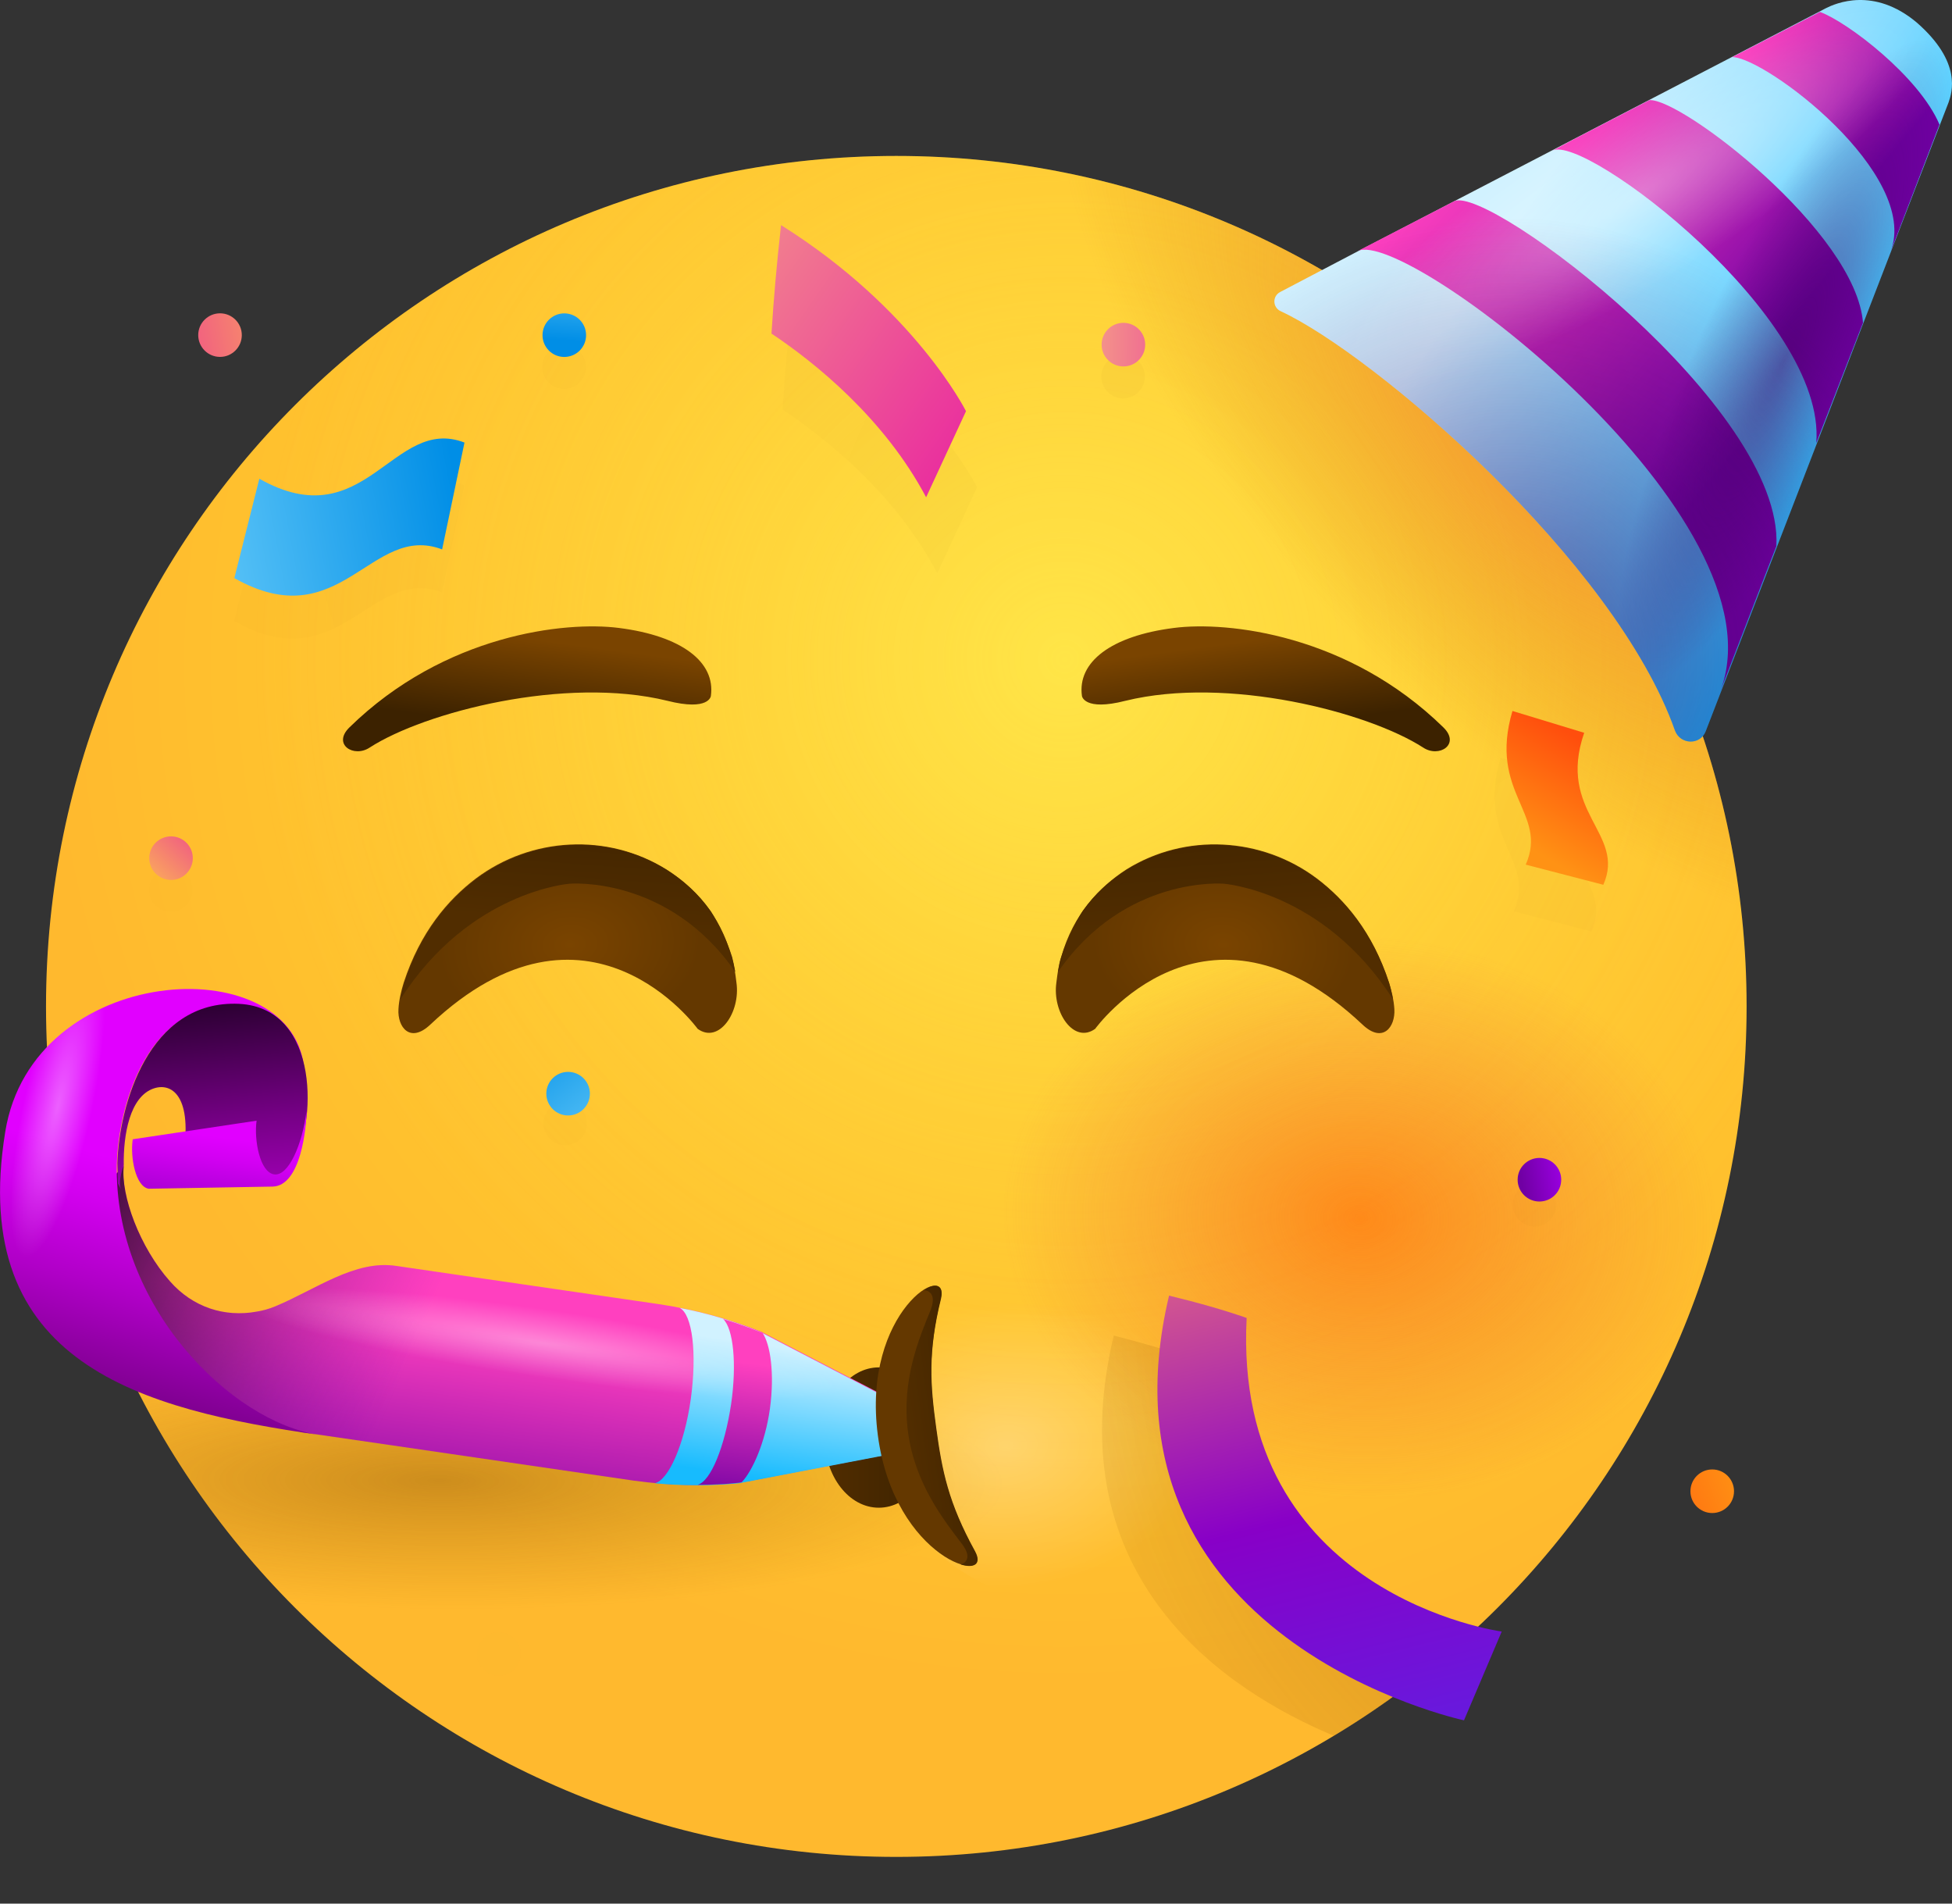 <svg width="40" height="39" viewBox="0 0 40 39" fill="none" xmlns="http://www.w3.org/2000/svg">
<rect x="0" y="0" width="40" height="39" fill="#333333" stroke="none"/>
<path d="M18.367 38.043C8.744 38.043 0.943 30.242 0.943 20.619C0.943 10.996 8.744 3.195 18.367 3.195C27.99 3.195 35.791 10.996 35.791 20.619C35.791 30.242 27.99 38.043 18.367 38.043Z" fill="url(#paint0_radial)"/>
<path opacity="0.5" d="M18.367 38.043C8.744 38.043 0.943 30.242 0.943 20.619C0.943 10.996 8.744 3.195 18.367 3.195C27.99 3.195 35.791 10.996 35.791 20.619C35.791 30.242 27.99 38.043 18.367 38.043Z" fill="url(#paint1_radial)"/>
<path d="M22.171 14.259C22.073 13.562 22.77 13.028 24.055 12.865C25.154 12.723 27.627 12.995 29.576 14.901C29.935 15.25 29.489 15.533 29.162 15.315C28.029 14.585 25.154 13.845 23.064 14.357C22.214 14.575 22.171 14.259 22.171 14.259Z" fill="url(#paint2_linear)"/>
<path d="M14.567 14.259C14.665 13.562 13.968 13.028 12.683 12.865C11.583 12.723 9.111 12.995 7.162 14.901C6.803 15.25 7.249 15.533 7.576 15.315C8.708 14.585 11.583 13.845 13.674 14.357C14.534 14.575 14.567 14.259 14.567 14.259Z" fill="url(#paint3_linear)"/>
<path d="M18.367 38.043C8.744 38.043 0.943 30.242 0.943 20.619C0.943 10.996 8.744 3.195 18.367 3.195C27.99 3.195 35.791 10.996 35.791 20.619C35.791 30.242 27.99 38.043 18.367 38.043Z" fill="url(#paint4_radial)"/>
<path opacity="0.5" d="M18.367 38.043C8.744 38.043 0.943 30.242 0.943 20.619C0.943 10.996 8.744 3.195 18.367 3.195C27.99 3.195 35.791 10.996 35.791 20.619C35.791 30.242 27.99 38.043 18.367 38.043Z" fill="url(#paint5_radial)"/>
<path opacity="0.75" d="M18.367 38.043C8.744 38.043 0.943 30.242 0.943 20.619C0.943 10.996 8.744 3.195 18.367 3.195C27.99 3.195 35.791 10.996 35.791 20.619C35.791 30.242 27.99 38.043 18.367 38.043Z" fill="url(#paint6_radial)"/>
<path opacity="0.4" d="M21.879 32.837C19.683 32.837 17.904 31.058 17.904 28.863C17.904 26.667 19.683 24.888 21.879 24.888C24.074 24.888 25.854 26.667 25.854 28.863C25.854 31.058 24.074 32.837 21.879 32.837Z" fill="url(#paint7_radial)"/>
<path d="M18.008 30.889C17.395 30.889 16.898 30.245 16.898 29.451C16.898 28.657 17.395 28.014 18.008 28.014C18.622 28.014 19.119 28.657 19.119 29.451C19.119 30.245 18.622 30.889 18.008 30.889Z" fill="url(#paint8_linear)"/>
<path d="M2.536 23.889C2.471 24.488 2.863 25.555 3.484 26.252C3.952 26.785 4.605 26.992 5.259 26.872C5.389 26.851 5.509 26.818 5.64 26.764C6.478 26.415 7.273 25.805 8.123 25.936L13.513 26.72C14.232 26.829 14.929 27.014 15.604 27.286L18.436 28.756L18.283 29.78L15.158 30.379C14.428 30.455 13.709 30.433 12.991 30.335L6.206 29.345L4.257 28.713L1.73 26.796C1.153 26.306 1.164 25.228 1.752 24.673L2.536 23.889Z" fill="url(#paint9_linear)"/>
<path d="M13.926 26.794C14.493 26.903 15.048 27.066 15.592 27.295L18.424 28.765L18.271 29.789L15.146 30.388C14.569 30.442 13.981 30.442 13.414 30.388C13.698 30.333 14.024 29.593 14.155 28.667C14.286 27.72 14.188 26.925 13.926 26.794Z" fill="url(#paint10_linear)"/>
<path d="M2.536 23.889C2.471 24.488 2.863 25.555 3.484 26.252C3.952 26.785 4.605 26.992 5.259 26.872C5.389 26.851 5.509 26.818 5.64 26.764C6.478 26.415 7.273 25.805 8.123 25.936L13.513 26.72C14.232 26.829 14.929 27.014 15.604 27.286L18.436 28.756L18.283 29.78L15.158 30.379C14.428 30.455 13.709 30.433 12.991 30.335L6.555 29.399L4.66 29.007L1.741 26.807C1.164 26.317 1.175 25.239 1.763 24.684L2.536 23.889Z" fill="url(#paint11_linear)"/>
<path d="M6.543 29.398C2.917 28.875 -0.666 27.96 0.107 23.191C0.662 19.727 5.933 19.412 6.227 21.84C5.846 21.426 5.291 20.588 4.888 20.577C3.004 20.512 2.427 22.679 2.394 23.844C2.329 26.762 4.746 29.136 6.543 29.398Z" fill="url(#paint12_linear)"/>
<path d="M3.157 22.297C2.656 22.461 2.525 23.256 2.536 23.877C2.536 23.877 2.394 24.236 2.492 24.388L2.416 24.247C2.416 24.236 2.405 23.844 2.405 23.833C2.438 22.668 3.037 20.479 4.899 20.566C6.598 20.653 6.467 23.114 5.999 23.8L5.738 24.225L3.723 23.855C3.984 22.526 3.56 22.167 3.157 22.297Z" fill="url(#paint13_linear)"/>
<path d="M6.281 22.764C6.194 23.45 5.911 24.103 5.617 24.06C5.323 24.016 5.203 23.352 5.258 22.96L2.72 23.341C2.666 23.7 2.775 24.31 3.047 24.354L5.584 24.31C6.172 24.299 6.281 23.069 6.281 22.764Z" fill="url(#paint14_linear)"/>
<path d="M17.989 29.407C18.326 31.956 20.384 32.511 19.971 31.781C19.426 30.79 19.296 30.137 19.176 29.255C19.056 28.373 19.012 27.709 19.274 26.609C19.481 25.792 17.651 26.859 17.989 29.407Z" fill="#643800"/>
<path d="M19.283 26.607C19.01 27.707 19.065 28.372 19.185 29.254C19.304 30.136 19.435 30.789 19.98 31.78C20.121 32.041 19.969 32.139 19.686 32.052C19.696 32.052 19.969 31.976 19.718 31.639C19.337 31.138 18.749 30.397 18.607 29.341C18.466 28.273 18.836 27.413 19.076 26.825C19.217 26.433 18.934 26.433 18.934 26.433C19.174 26.27 19.348 26.324 19.283 26.607Z" fill="url(#paint15_linear)"/>
<path opacity="0.75" d="M2.534 23.886C2.469 24.485 2.861 25.552 3.482 26.249C3.95 26.782 4.603 26.989 5.257 26.87C5.387 26.848 5.507 26.815 5.638 26.761C6.476 26.412 7.271 25.802 8.121 25.933L13.511 26.717C14.23 26.826 14.927 27.011 15.602 27.283L18.434 28.753L18.281 29.777L15.156 30.376C14.426 30.452 13.707 30.431 12.989 30.333L6.553 29.396L4.658 29.004L1.739 26.804C1.162 26.314 1.173 25.236 1.761 24.681L2.534 23.886Z" fill="url(#paint16_radial)"/>
<path opacity="0.75" d="M6.543 29.397C2.917 28.874 -0.666 27.959 0.107 23.189C0.662 19.727 5.933 19.411 6.227 21.839C5.846 21.425 5.291 20.587 4.888 20.576C3.004 20.511 2.427 22.678 2.394 23.843C2.329 26.761 4.746 29.136 6.543 29.397Z" fill="url(#paint17_radial)"/>
<path d="M26.242 6.375C26.079 6.299 26.068 6.07 26.232 5.983L27.832 5.144L37.416 0.168C37.611 0.07 38.396 -0.279 39.278 0.462C40.214 1.279 39.996 1.899 39.931 2.095L34.954 14.978C34.845 15.272 34.432 15.261 34.323 14.967C33.103 11.504 28.17 7.268 26.242 6.375Z" fill="url(#paint18_linear)"/>
<path d="M27.82 5.145L29.802 4.121C30.521 3.794 36.554 8.357 36.401 11.189L35.247 14.173C36.63 10.622 28.789 4.644 27.82 5.145Z" fill="url(#paint19_linear)"/>
<path d="M31.816 3.086L32.263 2.847L33.798 2.052C34.441 1.997 38.034 4.752 38.176 6.614L37.218 9.076C37.435 6.495 32.469 2.738 31.816 3.086Z" fill="url(#paint20_linear)"/>
<path d="M37.294 0.244C37.86 0.451 39.33 1.573 39.744 2.553L38.742 5.156C39.352 3.566 36.172 1.17 35.497 1.17L37.294 0.244Z" fill="url(#paint21_linear)"/>
<path opacity="0.75" d="M26.242 6.375C26.079 6.299 26.068 6.07 26.232 5.983L27.832 5.144L37.416 0.168C37.611 0.07 38.396 -0.279 39.278 0.462C40.214 1.279 39.996 1.899 39.931 2.095L34.954 14.978C34.845 15.272 34.432 15.261 34.323 14.967C33.103 11.504 28.17 7.268 26.242 6.375Z" fill="url(#paint22_radial)"/>
<path opacity="0.75" d="M26.242 6.375C26.079 6.299 26.068 6.07 26.232 5.983L27.832 5.144L37.416 0.168C37.611 0.07 38.396 -0.279 39.278 0.462C40.214 1.279 39.996 1.899 39.931 2.095L34.954 14.978C34.845 15.272 34.432 15.261 34.323 14.967C33.103 11.504 28.17 7.268 26.242 6.375Z" fill="url(#paint23_radial)"/>
<path opacity="0.75" d="M26.242 6.375C26.079 6.299 26.068 6.07 26.232 5.983L27.832 5.144L37.416 0.168C37.611 0.07 38.396 -0.279 39.278 0.462C40.214 1.279 39.996 1.899 39.931 2.095L34.954 14.978C34.845 15.272 34.432 15.261 34.323 14.967C33.103 11.504 28.17 7.268 26.242 6.375Z" fill="url(#paint24_radial)"/>
<path d="M23.084 17.811C24.293 17.059 25.851 17.147 26.983 17.996C27.56 18.432 28.127 19.096 28.464 20.131C28.518 20.305 28.562 20.49 28.573 20.675C28.595 21.045 28.333 21.383 27.92 20.991C24.696 17.953 22.442 21.078 22.442 21.078C22.006 21.394 21.56 20.74 21.647 20.131C21.669 19.956 21.691 19.771 21.745 19.608C21.995 18.726 22.529 18.17 23.084 17.811Z" fill="url(#paint25_radial)"/>
<path d="M21.746 19.608C21.866 19.237 22.018 18.932 22.181 18.671C22.443 18.301 22.758 18.029 23.085 17.822C24.294 17.07 25.851 17.157 26.984 18.007C27.561 18.442 28.127 19.107 28.465 20.141C28.497 20.239 28.519 20.348 28.541 20.457C28.541 20.457 28.541 20.457 28.541 20.468C27.125 18.257 25.078 18.105 25.078 18.105C25.078 18.105 23.052 17.93 21.68 19.913C21.702 19.804 21.713 19.706 21.746 19.608Z" fill="url(#paint26_linear)"/>
<path d="M13.653 17.811C12.444 17.059 10.887 17.147 9.754 17.996C9.177 18.432 8.611 19.096 8.273 20.131C8.219 20.305 8.175 20.49 8.165 20.675C8.143 21.045 8.404 21.383 8.818 20.991C12.041 17.953 14.296 21.078 14.296 21.078C14.731 21.394 15.178 20.74 15.091 20.131C15.069 19.956 15.047 19.771 14.993 19.608C14.753 18.726 14.219 18.17 13.653 17.811Z" fill="url(#paint27_radial)"/>
<path d="M15.003 19.608C14.883 19.237 14.731 18.932 14.567 18.671C14.306 18.301 13.99 18.029 13.664 17.822C12.455 17.07 10.898 17.157 9.765 18.007C9.188 18.442 8.621 19.107 8.284 20.141C8.251 20.239 8.229 20.348 8.208 20.457C8.208 20.457 8.208 20.457 8.208 20.468C9.623 18.257 11.671 18.105 11.671 18.105C11.671 18.105 13.696 17.93 15.068 19.913C15.047 19.804 15.025 19.695 15.003 19.608Z" fill="url(#paint28_linear)"/>
<path d="M14.296 30.42C14.568 30.344 14.851 29.636 14.982 28.765C15.102 27.937 15.026 27.218 14.819 27.023C15.08 27.099 15.341 27.197 15.592 27.295L15.625 27.306C15.788 27.545 15.875 28.144 15.777 28.863C15.679 29.56 15.418 30.137 15.2 30.366L15.146 30.377C14.862 30.409 14.579 30.42 14.296 30.42Z" fill="url(#paint29_linear)"/>
<g opacity="0.25">
<path opacity="0.25" d="M32.219 15.97C31.653 17.603 33.079 18.028 32.611 19.084L31.021 18.671C31.489 17.614 30.248 17.211 30.749 15.523L32.219 15.97Z" fill="url(#paint30_radial)"/>
<path opacity="0.25" d="M5.31 10.688C7.488 11.918 8.044 9.381 9.514 9.947L9.056 12.136C7.597 11.581 6.976 13.954 4.798 12.724L5.31 10.688Z" fill="url(#paint31_radial)"/>
<path opacity="0.25" d="M23.014 8.162C22.768 8.162 22.568 7.962 22.568 7.715C22.568 7.468 22.768 7.269 23.014 7.269C23.261 7.269 23.461 7.468 23.461 7.715C23.461 7.962 23.261 8.162 23.014 8.162Z" fill="url(#paint32_radial)"/>
<path opacity="0.25" d="M11.559 7.966C11.313 7.966 11.113 7.766 11.113 7.52C11.113 7.273 11.313 7.073 11.559 7.073C11.806 7.073 12.006 7.273 12.006 7.52C12.006 7.766 11.806 7.966 11.559 7.966Z" fill="url(#paint33_radial)"/>
<path opacity="0.25" d="M3.501 18.682C3.254 18.682 3.054 18.482 3.054 18.236C3.054 17.989 3.254 17.789 3.501 17.789C3.747 17.789 3.947 17.989 3.947 18.236C3.947 18.482 3.747 18.682 3.501 18.682Z" fill="url(#paint34_radial)"/>
<path opacity="0.25" d="M31.444 25.13C31.198 25.13 30.998 24.93 30.998 24.684C30.998 24.437 31.198 24.237 31.444 24.237C31.691 24.237 31.891 24.437 31.891 24.684C31.891 24.93 31.691 25.13 31.444 25.13Z" fill="url(#paint35_radial)"/>
<path opacity="0.25" d="M10.222 34.332C9.975 34.332 9.775 34.133 9.775 33.886C9.775 33.639 9.975 33.44 10.222 33.44C10.468 33.44 10.668 33.639 10.668 33.886C10.668 34.133 10.468 34.332 10.222 34.332Z" fill="url(#paint36_radial)"/>
<path opacity="0.25" d="M11.583 23.463C11.336 23.463 11.136 23.263 11.136 23.017C11.136 22.77 11.336 22.57 11.583 22.57C11.829 22.57 12.029 22.77 12.029 23.017C12.029 23.263 11.829 23.463 11.583 23.463Z" fill="url(#paint37_radial)"/>
<path opacity="0.25" d="M16.038 8.391C16.081 7.684 16.147 6.943 16.234 6.17C18.978 7.891 20.023 9.981 20.023 9.981L19.207 11.746C18.346 10.112 16.92 8.98 16.038 8.391Z" fill="url(#paint38_radial)"/>
</g>
<path d="M32.463 15.013C31.897 16.646 33.323 17.071 32.855 18.127L31.265 17.714C31.733 16.657 30.492 16.254 30.993 14.566L32.463 15.013Z" fill="url(#paint39_linear)"/>
<path d="M5.314 9.808C7.492 11.038 8.047 8.501 9.518 9.067L9.06 11.256C7.601 10.701 6.98 13.075 4.802 11.844L5.314 9.808Z" fill="url(#paint40_linear)"/>
<path d="M4.509 7.312C4.262 7.312 4.062 7.112 4.062 6.865C4.062 6.619 4.262 6.419 4.509 6.419C4.755 6.419 4.955 6.619 4.955 6.865C4.955 7.112 4.755 7.312 4.509 7.312Z" fill="url(#paint41_linear)"/>
<path d="M23.02 7.507C22.774 7.507 22.574 7.307 22.574 7.061C22.574 6.814 22.774 6.614 23.02 6.614C23.267 6.614 23.467 6.814 23.467 7.061C23.467 7.307 23.267 7.507 23.02 7.507Z" fill="url(#paint42_linear)"/>
<path d="M11.563 7.313C11.317 7.313 11.117 7.113 11.117 6.866C11.117 6.62 11.317 6.42 11.563 6.42C11.81 6.42 12.01 6.62 12.01 6.866C12.01 7.113 11.81 7.313 11.563 7.313Z" fill="url(#paint43_linear)"/>
<path d="M3.505 18.028C3.258 18.028 3.058 17.828 3.058 17.581C3.058 17.335 3.258 17.135 3.505 17.135C3.751 17.135 3.951 17.335 3.951 17.581C3.951 17.828 3.751 18.028 3.505 18.028Z" fill="url(#paint44_linear)"/>
<path d="M31.546 24.616C31.299 24.616 31.099 24.416 31.099 24.169C31.099 23.923 31.299 23.723 31.546 23.723C31.792 23.723 31.992 23.923 31.992 24.169C31.992 24.416 31.792 24.616 31.546 24.616Z" fill="url(#paint45_linear)"/>
<path d="M11.641 22.853C11.395 22.853 11.195 22.653 11.195 22.406C11.195 22.16 11.395 21.96 11.641 21.96C11.888 21.96 12.088 22.16 12.088 22.406C12.088 22.653 11.888 22.853 11.641 22.853Z" fill="url(#paint46_linear)"/>
<path d="M35.087 30.998C34.84 30.998 34.64 30.799 34.64 30.552C34.64 30.305 34.84 30.105 35.087 30.105C35.333 30.105 35.533 30.305 35.533 30.552C35.533 30.799 35.333 30.998 35.087 30.998Z" fill="url(#paint47_linear)"/>
<path d="M15.809 6.834C15.853 6.126 15.918 5.385 16.005 4.612C18.75 6.333 19.795 8.424 19.795 8.424L18.978 10.188C18.118 8.565 16.691 7.422 15.809 6.834Z" fill="url(#paint48_linear)"/>
<path d="M24.413 27.83C24.163 32.665 28.116 33.917 29.303 34.189C28.682 34.69 28.029 35.148 27.332 35.562C25.175 34.658 21.625 32.382 22.823 27.361C23.411 27.514 23.945 27.666 24.413 27.83Z" fill="url(#paint49_radial)"/>
<path d="M25.546 27.001C25.252 32.686 30.773 33.426 30.773 33.426L30 35.245C30 35.245 22.279 33.601 23.956 26.544C24.544 26.686 25.078 26.838 25.546 27.001Z" fill="url(#paint50_linear)"/>
<defs>
<radialGradient id="paint0_radial" cx="0" cy="0" r="1" gradientUnits="userSpaceOnUse" gradientTransform="translate(21.799 13.556) rotate(-180) scale(21.02)">
<stop stop-color="#FFE030"/>
<stop offset="1" stop-color="#FFB92E"/>
</radialGradient>
<radialGradient id="paint1_radial" cx="0" cy="0" r="1" gradientUnits="userSpaceOnUse" gradientTransform="translate(21.799 13.556) rotate(-180) scale(16.537)">
<stop stop-color="#FFEA5F"/>
<stop offset="1" stop-color="#FFBC47" stop-opacity="0"/>
</radialGradient>
<linearGradient id="paint2_linear" x1="25.973" y1="14.928" x2="25.729" y2="13.108" gradientUnits="userSpaceOnUse">
<stop offset="0.001" stop-color="#3C2200"/>
<stop offset="1" stop-color="#7A4400"/>
</linearGradient>
<linearGradient id="paint3_linear" x1="10.77" y1="14.927" x2="11.015" y2="13.107" gradientUnits="userSpaceOnUse">
<stop offset="0.001" stop-color="#3C2200"/>
<stop offset="1" stop-color="#7A4400"/>
</linearGradient>
<radialGradient id="paint4_radial" cx="0" cy="0" r="1" gradientUnits="userSpaceOnUse" gradientTransform="translate(31.455 9.345) rotate(-134.465) scale(13.369 5.493)">
<stop stop-color="#EB672A" stop-opacity="0.5"/>
<stop offset="0.302" stop-color="#E36521" stop-opacity="0.342"/>
<stop offset="0.787" stop-color="#CC600A" stop-opacity="0.09"/>
<stop offset="0.959" stop-color="#C25E00" stop-opacity="0"/>
</radialGradient>
<radialGradient id="paint5_radial" cx="0" cy="0" r="1" gradientUnits="userSpaceOnUse" gradientTransform="translate(27.871 24.952) rotate(-177.23) scale(7.329 5.799)">
<stop stop-color="#FF4C00"/>
<stop offset="0.2" stop-color="#F94C0E" stop-opacity="0.8"/>
<stop offset="0.715" stop-color="#EC4A2E" stop-opacity="0.285"/>
<stop offset="1" stop-color="#E74A3A" stop-opacity="0"/>
</radialGradient>
<radialGradient id="paint6_radial" cx="0" cy="0" r="1" gradientUnits="userSpaceOnUse" gradientTransform="translate(9.04 30.334) rotate(-179.598) scale(11.653 2.645)">
<stop stop-color="#7A4400" stop-opacity="0.5"/>
<stop offset="0.583" stop-color="#894D00" stop-opacity="0.207"/>
<stop offset="0.995" stop-color="#975500" stop-opacity="0"/>
</radialGradient>
<radialGradient id="paint7_radial" cx="0" cy="0" r="1" gradientUnits="userSpaceOnUse" gradientTransform="translate(20.617 29.616) rotate(175.446) scale(4.115 2.909)">
<stop stop-color="white" stop-opacity="0.75"/>
<stop offset="1" stop-color="white" stop-opacity="0"/>
</radialGradient>
<linearGradient id="paint8_linear" x1="19.125" y1="29.447" x2="16.899" y2="29.447" gradientUnits="userSpaceOnUse">
<stop offset="0.001" stop-color="#3C2200"/>
<stop offset="1" stop-color="#512D00"/>
</linearGradient>
<linearGradient id="paint9_linear" x1="9.869" y1="27.222" x2="9.101" y2="32.487" gradientUnits="userSpaceOnUse">
<stop stop-color="#FF40BF"/>
<stop offset="0.893" stop-color="#7000A3"/>
</linearGradient>
<linearGradient id="paint10_linear" x1="16.336" y1="26.712" x2="15.81" y2="30.322" gradientUnits="userSpaceOnUse">
<stop offset="0.254" stop-color="#D1F2FF"/>
<stop offset="1" stop-color="#17BBFE"/>
</linearGradient>
<linearGradient id="paint11_linear" x1="8.542" y1="27.47" x2="0.252" y2="23.912" gradientUnits="userSpaceOnUse">
<stop stop-color="#7000A3" stop-opacity="0"/>
<stop offset="0.224" stop-color="#530078" stop-opacity="0.224"/>
<stop offset="0.593" stop-color="#260038" stop-opacity="0.593"/>
<stop offset="0.861" stop-color="#0B000F" stop-opacity="0.861"/>
<stop offset="1"/>
</linearGradient>
<linearGradient id="paint12_linear" x1="1.409" y1="33.006" x2="3.924" y2="24.176" gradientUnits="userSpaceOnUse">
<stop/>
<stop offset="0.149" stop-color="#27002D"/>
<stop offset="0.463" stop-color="#760086"/>
<stop offset="0.719" stop-color="#B000C7"/>
<stop offset="0.904" stop-color="#D300F0"/>
<stop offset="1" stop-color="#E100FF"/>
</linearGradient>
<linearGradient id="paint13_linear" x1="3.951" y1="19.263" x2="4.776" y2="27.376" gradientUnits="userSpaceOnUse">
<stop/>
<stop offset="0.149" stop-color="#27002D"/>
<stop offset="0.463" stop-color="#760086"/>
<stop offset="0.719" stop-color="#B000C7"/>
<stop offset="0.904" stop-color="#D300F0"/>
<stop offset="1" stop-color="#E100FF"/>
</linearGradient>
<linearGradient id="paint14_linear" x1="4.139" y1="25.671" x2="4.486" y2="23.291" gradientUnits="userSpaceOnUse">
<stop stop-color="#7000A3"/>
<stop offset="0.447" stop-color="#A900D2"/>
<stop offset="0.812" stop-color="#D200F2"/>
<stop offset="1" stop-color="#E100FF"/>
</linearGradient>
<linearGradient id="paint15_linear" x1="20.525" y1="29.073" x2="18.664" y2="29.322" gradientUnits="userSpaceOnUse">
<stop offset="0.001" stop-color="#3C2200"/>
<stop offset="1" stop-color="#512D00"/>
</linearGradient>
<radialGradient id="paint16_radial" cx="0" cy="0" r="1" gradientUnits="userSpaceOnUse" gradientTransform="translate(11.12 27.523) rotate(-171.713) scale(6.301 0.703)">
<stop stop-color="white" stop-opacity="0.5"/>
<stop offset="1" stop-color="white" stop-opacity="0"/>
</radialGradient>
<radialGradient id="paint17_radial" cx="0" cy="0" r="1" gradientUnits="userSpaceOnUse" gradientTransform="translate(1.186 22.661) rotate(102.282) scale(3.171 0.71)">
<stop stop-color="white" stop-opacity="0.5"/>
<stop offset="1" stop-color="white" stop-opacity="0"/>
</radialGradient>
<linearGradient id="paint18_linear" x1="28.865" y1="2.189" x2="38.959" y2="9.271" gradientUnits="userSpaceOnUse">
<stop offset="0.254" stop-color="#D1F2FF"/>
<stop offset="1" stop-color="#17BBFE"/>
</linearGradient>
<linearGradient id="paint19_linear" x1="27.989" y1="4.976" x2="36.807" y2="12.348" gradientUnits="userSpaceOnUse">
<stop stop-color="#FF40BF"/>
<stop offset="0.746" stop-color="#7000A3"/>
</linearGradient>
<linearGradient id="paint20_linear" x1="32.249" y1="2.594" x2="38.383" y2="7.722" gradientUnits="userSpaceOnUse">
<stop stop-color="#FF40BF"/>
<stop offset="0.746" stop-color="#7000A3"/>
</linearGradient>
<linearGradient id="paint21_linear" x1="35.861" y1="0.77" x2="39.73" y2="4.003" gradientUnits="userSpaceOnUse">
<stop stop-color="#FF40BF"/>
<stop offset="0.746" stop-color="#7000A3"/>
</linearGradient>
<radialGradient id="paint22_radial" cx="0" cy="0" r="1" gradientUnits="userSpaceOnUse" gradientTransform="translate(36.557 7.4) rotate(114.698) scale(7.231 1.781)">
<stop stop-color="#440063" stop-opacity="0.75"/>
<stop offset="1" stop-color="#420061" stop-opacity="0"/>
</radialGradient>
<radialGradient id="paint23_radial" cx="0" cy="0" r="1" gradientUnits="userSpaceOnUse" gradientTransform="translate(33.389 4.11) rotate(148.798) scale(7.23 1.781)">
<stop stop-color="white" stop-opacity="0.5"/>
<stop offset="1" stop-color="white" stop-opacity="0"/>
</radialGradient>
<radialGradient id="paint24_radial" cx="0" cy="0" r="1" gradientUnits="userSpaceOnUse" gradientTransform="translate(31.05 13.488) rotate(149.8) scale(8.922 9.085)">
<stop stop-color="#440063" stop-opacity="0.75"/>
<stop offset="1" stop-color="#420061" stop-opacity="0"/>
</radialGradient>
<radialGradient id="paint25_radial" cx="0" cy="0" r="1" gradientUnits="userSpaceOnUse" gradientTransform="translate(25.07 19.35) rotate(4.526) scale(2.688 1.906)">
<stop offset="0.001" stop-color="#7A4400"/>
<stop offset="1" stop-color="#643800"/>
</radialGradient>
<linearGradient id="paint26_linear" x1="24.809" y1="15.967" x2="25.022" y2="18.892" gradientUnits="userSpaceOnUse">
<stop offset="0.001" stop-color="#3C2200"/>
<stop offset="1" stop-color="#512D00"/>
</linearGradient>
<radialGradient id="paint27_radial" cx="0" cy="0" r="1" gradientUnits="userSpaceOnUse" gradientTransform="translate(11.678 19.35) rotate(175.474) scale(2.688 1.906)">
<stop offset="0.001" stop-color="#7A4400"/>
<stop offset="1" stop-color="#643800"/>
</radialGradient>
<linearGradient id="paint28_linear" x1="11.938" y1="15.967" x2="11.725" y2="18.892" gradientUnits="userSpaceOnUse">
<stop offset="0.001" stop-color="#3C2200"/>
<stop offset="1" stop-color="#512D00"/>
</linearGradient>
<linearGradient id="paint29_linear" x1="15.266" y1="27.912" x2="14.832" y2="31.222" gradientUnits="userSpaceOnUse">
<stop stop-color="#FF40BF"/>
<stop offset="0.893" stop-color="#7000A3"/>
</linearGradient>
<radialGradient id="paint30_radial" cx="0" cy="0" r="1" gradientUnits="userSpaceOnUse" gradientTransform="translate(26.872 9.232) rotate(-180) scale(39.227)">
<stop stop-color="#7A4400" stop-opacity="0.5"/>
<stop offset="0.583" stop-color="#894D00" stop-opacity="0.207"/>
<stop offset="0.995" stop-color="#975500" stop-opacity="0"/>
</radialGradient>
<radialGradient id="paint31_radial" cx="0" cy="0" r="1" gradientUnits="userSpaceOnUse" gradientTransform="translate(29.654 5.566) rotate(179.958) scale(53.372 53.336)">
<stop stop-color="#7A4400" stop-opacity="0.5"/>
<stop offset="0.583" stop-color="#894D00" stop-opacity="0.207"/>
<stop offset="0.995" stop-color="#975500" stop-opacity="0"/>
</radialGradient>
<radialGradient id="paint32_radial" cx="0" cy="0" r="1" gradientUnits="userSpaceOnUse" gradientTransform="translate(25.019 7.584) rotate(-180) scale(39.227)">
<stop stop-color="#7A4400" stop-opacity="0.5"/>
<stop offset="0.583" stop-color="#894D00" stop-opacity="0.207"/>
<stop offset="0.995" stop-color="#975500" stop-opacity="0"/>
</radialGradient>
<radialGradient id="paint33_radial" cx="0" cy="0" r="1" gradientUnits="userSpaceOnUse" gradientTransform="translate(25.02 7.585) rotate(-180) scale(39.227)">
<stop stop-color="#7A4400" stop-opacity="0.5"/>
<stop offset="0.583" stop-color="#894D00" stop-opacity="0.207"/>
<stop offset="0.995" stop-color="#975500" stop-opacity="0"/>
</radialGradient>
<radialGradient id="paint34_radial" cx="0" cy="0" r="1" gradientUnits="userSpaceOnUse" gradientTransform="translate(25.02 7.585) rotate(-180) scale(39.227 39.227)">
<stop stop-color="#7A4400" stop-opacity="0.5"/>
<stop offset="0.583" stop-color="#894D00" stop-opacity="0.207"/>
<stop offset="0.995" stop-color="#975500" stop-opacity="0"/>
</radialGradient>
<radialGradient id="paint35_radial" cx="0" cy="0" r="1" gradientUnits="userSpaceOnUse" gradientTransform="translate(29.277 8.186) rotate(-180) scale(39.227)">
<stop stop-color="#7A4400" stop-opacity="0.5"/>
<stop offset="0.583" stop-color="#894D00" stop-opacity="0.207"/>
<stop offset="0.995" stop-color="#975500" stop-opacity="0"/>
</radialGradient>
<radialGradient id="paint36_radial" cx="0" cy="0" r="1" gradientUnits="userSpaceOnUse" gradientTransform="translate(25.021 7.587) rotate(-180) scale(39.227 39.227)">
<stop stop-color="#7A4400" stop-opacity="0.5"/>
<stop offset="0.583" stop-color="#894D00" stop-opacity="0.207"/>
<stop offset="0.995" stop-color="#975500" stop-opacity="0"/>
</radialGradient>
<radialGradient id="paint37_radial" cx="0" cy="0" r="1" gradientUnits="userSpaceOnUse" gradientTransform="translate(23.606 5.816) rotate(-180) scale(39.227 39.227)">
<stop stop-color="#7A4400" stop-opacity="0.5"/>
<stop offset="0.583" stop-color="#894D00" stop-opacity="0.207"/>
<stop offset="0.995" stop-color="#975500" stop-opacity="0"/>
</radialGradient>
<radialGradient id="paint38_radial" cx="0" cy="0" r="1" gradientUnits="userSpaceOnUse" gradientTransform="translate(27.426 13.382) rotate(-151.432) scale(54.295 54.25)">
<stop stop-color="#7A4400" stop-opacity="0.5"/>
<stop offset="0.583" stop-color="#894D00" stop-opacity="0.207"/>
<stop offset="0.995" stop-color="#975500" stop-opacity="0"/>
</radialGradient>
<linearGradient id="paint39_linear" x1="31.313" y1="17.359" x2="32.567" y2="15.268" gradientUnits="userSpaceOnUse">
<stop stop-color="#FF9214"/>
<stop offset="1" stop-color="#FF4E0D"/>
</linearGradient>
<linearGradient id="paint40_linear" x1="2.142" y1="11.618" x2="9.419" y2="10.25" gradientUnits="userSpaceOnUse">
<stop stop-color="#80DAFE"/>
<stop offset="1" stop-color="#008EE6"/>
</linearGradient>
<linearGradient id="paint41_linear" x1="7.132" y1="6.366" x2="1.964" y2="7.384" gradientUnits="userSpaceOnUse">
<stop stop-color="#FFCB4B"/>
<stop offset="1" stop-color="#E81CA2"/>
</linearGradient>
<linearGradient id="paint42_linear" x1="20.414" y1="7.004" x2="25.783" y2="7.136" gradientUnits="userSpaceOnUse">
<stop stop-color="#FBE07A"/>
<stop offset="1" stop-color="#E81CA2"/>
</linearGradient>
<linearGradient id="paint43_linear" x1="11.741" y1="4.796" x2="11.559" y2="6.974" gradientUnits="userSpaceOnUse">
<stop stop-color="#80DAFE"/>
<stop offset="1" stop-color="#008EE6"/>
</linearGradient>
<linearGradient id="paint44_linear" x1="2.761" y1="18.394" x2="4.567" y2="16.434" gradientUnits="userSpaceOnUse">
<stop stop-color="#FFCB4B"/>
<stop offset="1" stop-color="#E81CA2"/>
</linearGradient>
<linearGradient id="paint45_linear" x1="32.452" y1="24.016" x2="31.183" y2="24.255" gradientUnits="userSpaceOnUse">
<stop offset="0.254" stop-color="#9F00E8"/>
<stop offset="1" stop-color="#7000A3"/>
</linearGradient>
<linearGradient id="paint46_linear" x1="13.069" y1="24.278" x2="10.637" y2="21.084" gradientUnits="userSpaceOnUse">
<stop stop-color="#80DAFE"/>
<stop offset="1" stop-color="#008EE6"/>
</linearGradient>
<linearGradient id="paint47_linear" x1="35.712" y1="30.353" x2="32.802" y2="31.395" gradientUnits="userSpaceOnUse">
<stop stop-color="#FF9214"/>
<stop offset="1" stop-color="#FF4E0D"/>
</linearGradient>
<linearGradient id="paint48_linear" x1="9.321" y1="1.723" x2="20.91" y2="9.823" gradientUnits="userSpaceOnUse">
<stop stop-color="#FBE07A"/>
<stop offset="1" stop-color="#E81CA2"/>
</linearGradient>
<radialGradient id="paint49_radial" cx="0" cy="0" r="1" gradientUnits="userSpaceOnUse" gradientTransform="translate(36.663 26.608) rotate(-180) scale(18.526)">
<stop stop-color="#7A4400" stop-opacity="0.5"/>
<stop offset="0.583" stop-color="#894D00" stop-opacity="0.207"/>
<stop offset="0.995" stop-color="#975500" stop-opacity="0"/>
</radialGradient>
<linearGradient id="paint50_linear" x1="25.311" y1="23.534" x2="30.036" y2="42.67" gradientUnits="userSpaceOnUse">
<stop stop-color="#F78174"/>
<stop offset="0.389" stop-color="#8800C7"/>
<stop offset="1" stop-color="#3640FF"/>
</linearGradient>
</defs>
</svg>
